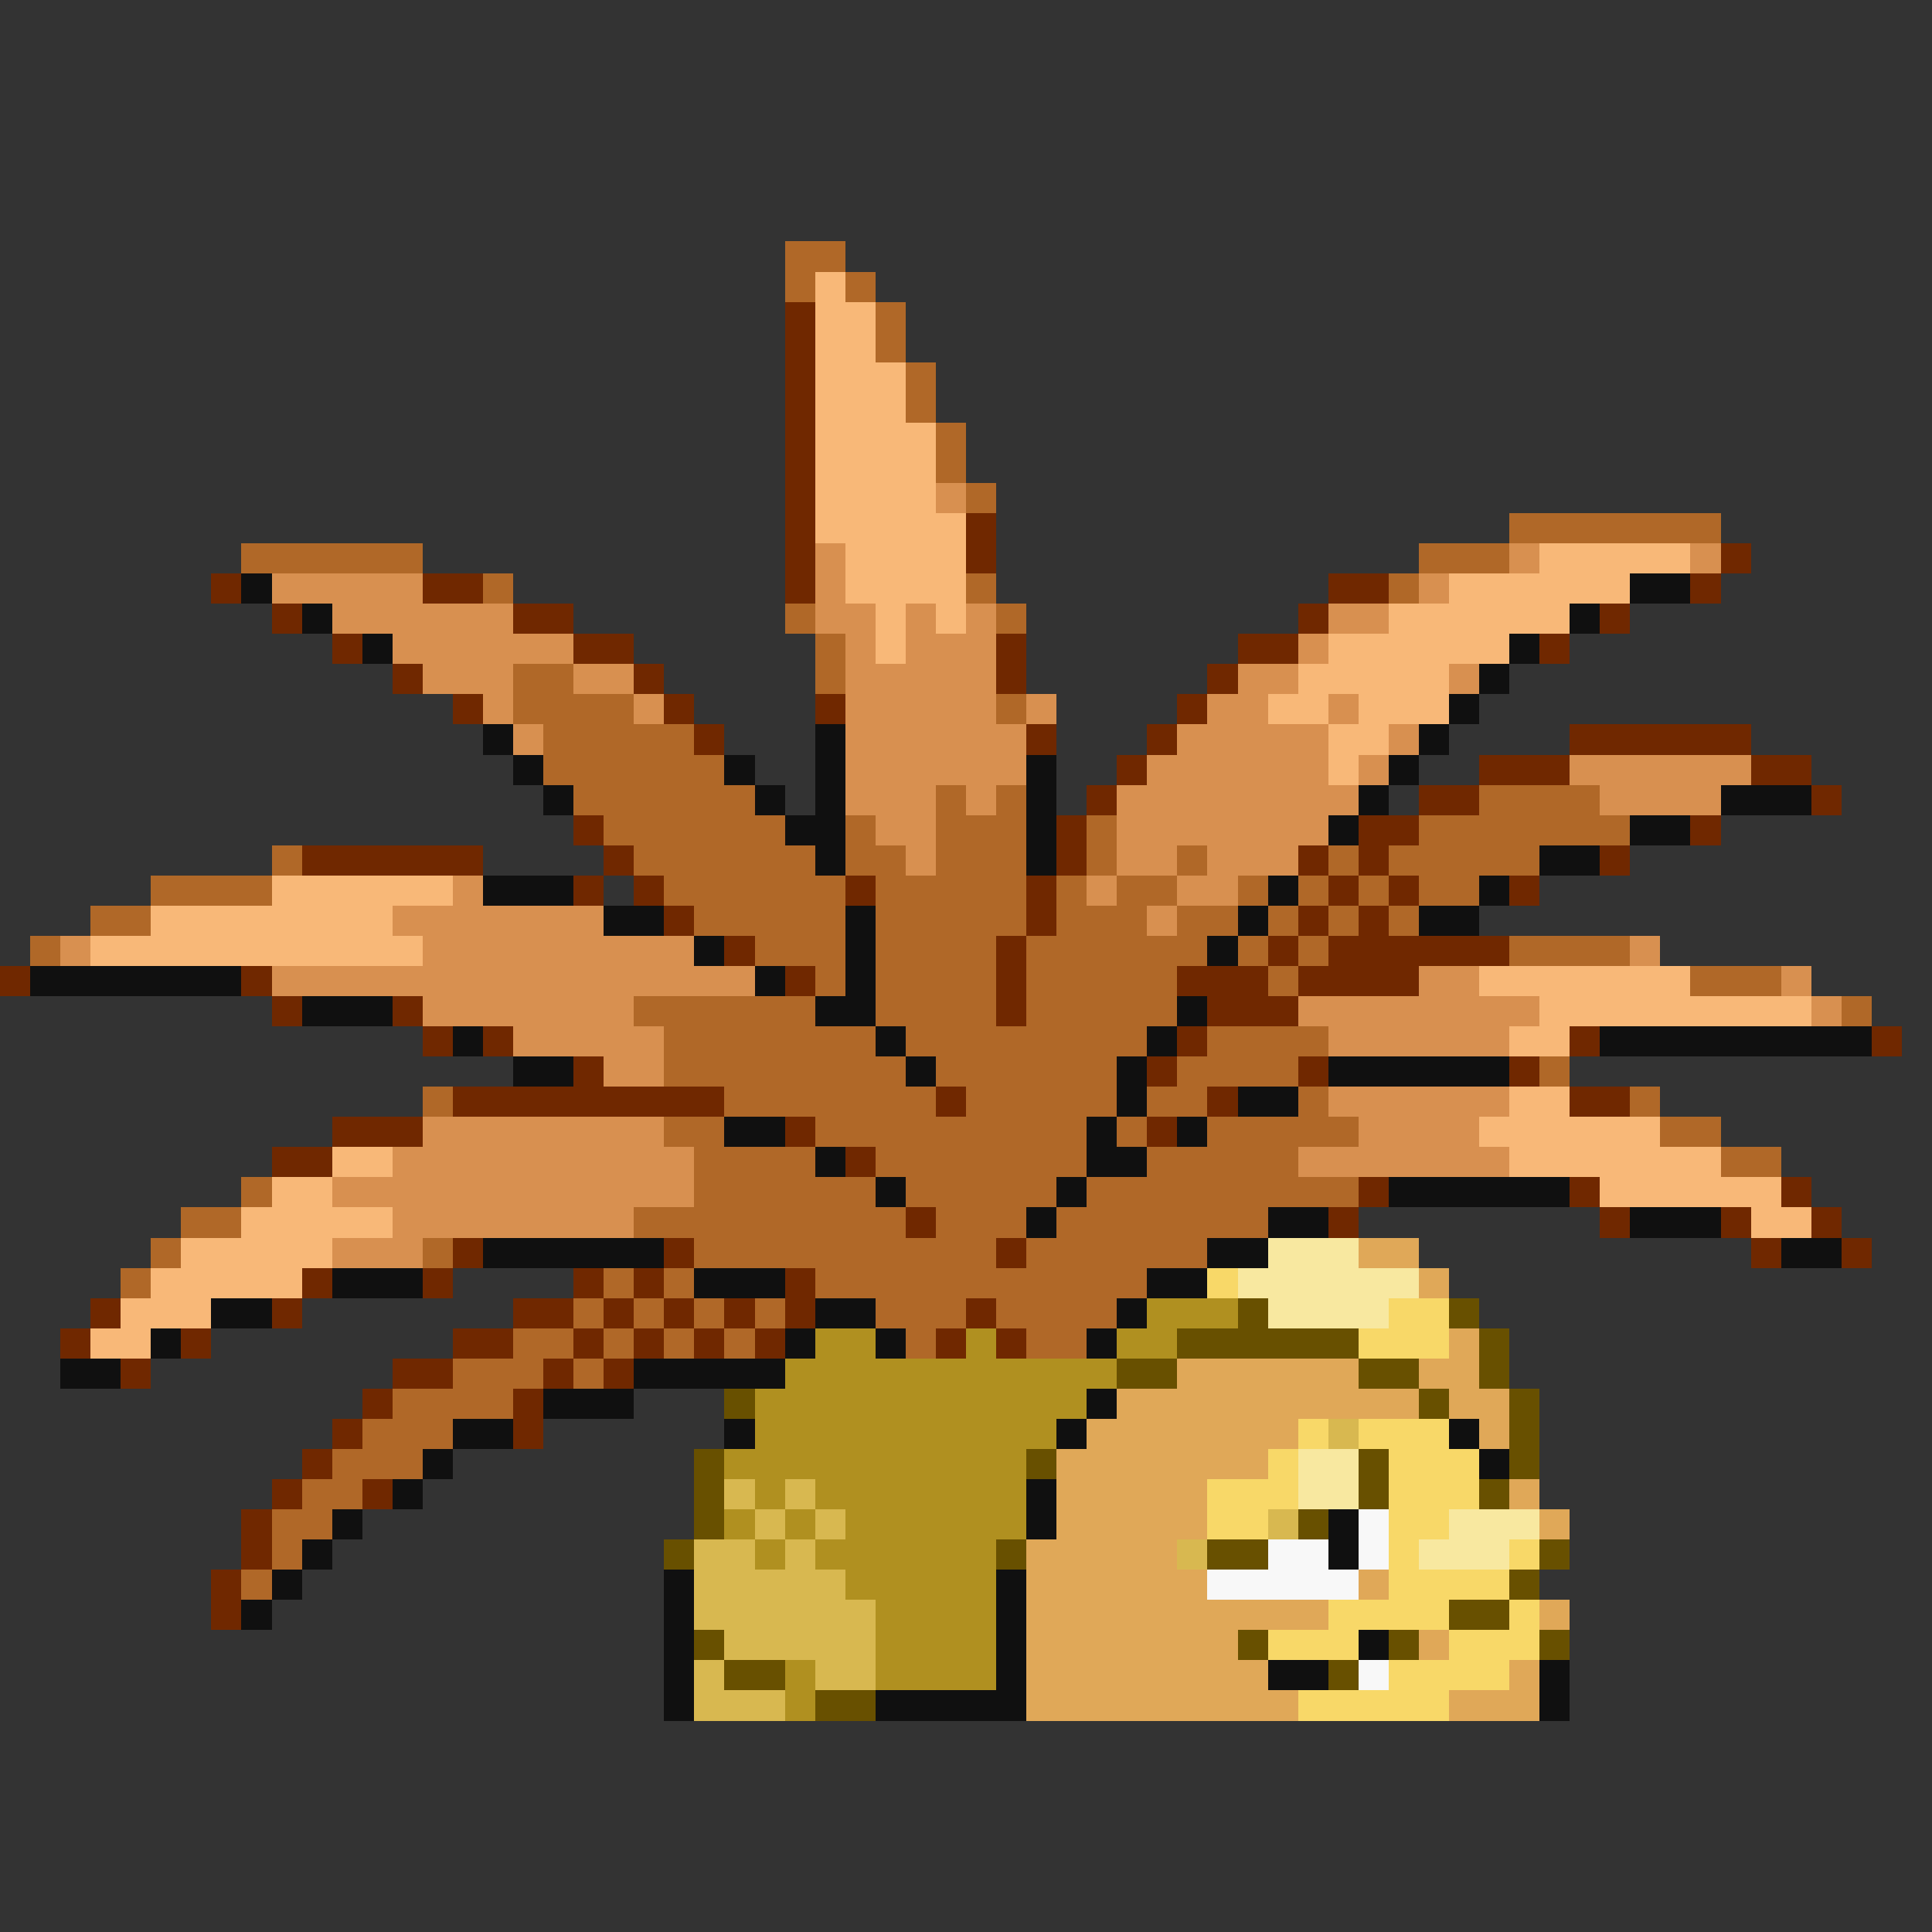<svg xmlns="http://www.w3.org/2000/svg" viewBox="0 -0.5 64 64" shape-rendering="crispEdges">
<rect x="0" y="-0.5" width="64" height="64" fill="#333333" stroke="none"/>
<path stroke="#b06828" d="M26 8h2M26 9h1M28 9h1M29 10h1M29 11h1M30 12h1M30 13h1M31 14h1M31 15h1M32 16h1M50 17h7M8 18h6M47 18h3M16 19h1M32 19h1M46 19h1M26 20h1M33 20h1M27 21h1M17 22h2M27 22h1M17 23h4M33 23h1M18 24h5M18 25h6M19 26h6M31 26h1M33 26h1M49 26h4M20 27h6M28 27h1M31 27h3M36 27h1M47 27h7M9 28h1M21 28h6M28 28h2M31 28h3M36 28h1M39 28h1M44 28h1M46 28h5M5 29h4M22 29h6M29 29h5M35 29h1M37 29h2M41 29h1M43 29h1M45 29h1M47 29h2M3 30h2M23 30h5M29 30h5M35 30h3M39 30h2M42 30h1M44 30h1M46 30h1M1 31h1M25 31h3M29 31h4M34 31h6M41 31h1M43 31h1M50 31h4M27 32h1M29 32h4M34 32h5M42 32h1M56 32h3M21 33h6M29 33h4M34 33h5M61 33h1M22 34h7M30 34h8M40 34h4M22 35h8M31 35h6M39 35h4M51 35h1M14 36h1M24 36h7M32 36h5M38 36h2M43 36h1M54 36h1M22 37h2M27 37h9M37 37h1M40 37h5M55 37h2M23 38h4M29 38h7M38 38h5M57 38h2M8 39h1M23 39h6M30 39h5M36 39h9M6 40h2M21 40h9M31 40h3M35 40h7M5 41h1M14 41h1M23 41h10M34 41h6M4 42h1M20 42h1M22 42h1M27 42h11M19 43h1M21 43h1M23 43h1M25 43h1M29 43h3M33 43h4M17 44h2M20 44h1M22 44h1M24 44h1M30 44h1M34 44h2M15 45h3M19 45h1M13 46h4M12 47h3M11 48h3M10 49h2M9 50h2M9 51h1M8 52h1" />
<path stroke="#f8b878" d="M27 9h1M27 10h2M27 11h2M27 12h3M27 13h3M27 14h4M27 15h4M27 16h4M27 17h5M28 18h4M51 18h5M28 19h4M48 19h6M29 20h1M31 20h1M46 20h6M29 21h1M44 21h6M43 22h5M42 23h2M45 23h3M44 24h2M44 25h1M9 29h6M5 30h8M3 31h11M49 32h7M51 33h9M50 34h2M50 36h2M49 37h6M11 38h2M50 38h7M9 39h2M53 39h6M8 40h5M58 40h2M6 41h5M5 42h5M4 43h3M3 44h2" />
<path stroke="#702800" d="M26 10h1M26 11h1M26 12h1M26 13h1M26 14h1M26 15h1M26 16h1M26 17h1M32 17h1M26 18h1M32 18h1M57 18h1M7 19h1M14 19h2M26 19h1M44 19h2M56 19h1M9 20h1M17 20h2M43 20h1M53 20h1M11 21h1M19 21h2M33 21h1M41 21h2M51 21h1M13 22h1M21 22h1M33 22h1M40 22h1M15 23h1M22 23h1M27 23h1M39 23h1M23 24h1M34 24h1M38 24h1M52 24h6M37 25h1M49 25h3M58 25h2M36 26h1M47 26h2M60 26h1M19 27h1M35 27h1M45 27h2M56 27h1M10 28h6M20 28h1M35 28h1M43 28h1M45 28h1M53 28h1M19 29h1M21 29h1M28 29h1M34 29h1M44 29h1M46 29h1M50 29h1M22 30h1M34 30h1M43 30h1M45 30h1M24 31h1M33 31h1M42 31h1M44 31h6M0 32h1M8 32h1M26 32h1M33 32h1M39 32h3M43 32h4M9 33h1M13 33h1M33 33h1M40 33h3M14 34h1M16 34h1M39 34h1M52 34h1M62 34h1M19 35h1M38 35h1M43 35h1M50 35h1M15 36h9M31 36h1M40 36h1M52 36h2M11 37h3M26 37h1M38 37h1M9 38h2M28 38h1M45 39h1M52 39h1M59 39h1M30 40h1M44 40h1M53 40h1M57 40h1M60 40h1M15 41h1M22 41h1M33 41h1M58 41h1M61 41h1M10 42h1M14 42h1M19 42h1M21 42h1M26 42h1M3 43h1M9 43h1M17 43h2M20 43h1M22 43h1M24 43h1M26 43h1M32 43h1M2 44h1M6 44h1M15 44h2M19 44h1M21 44h1M23 44h1M25 44h1M31 44h1M33 44h1M4 45h1M13 45h2M18 45h1M20 45h1M12 46h1M17 46h1M11 47h1M17 47h1M10 48h1M9 49h1M12 49h1M8 50h1M8 51h1M7 52h1M7 53h1" />
<path stroke="#d89050" d="M31 16h1M27 18h1M50 18h1M56 18h1M9 19h5M27 19h1M47 19h1M11 20h6M27 20h2M30 20h1M32 20h1M44 20h2M13 21h6M28 21h1M30 21h3M43 21h1M14 22h3M19 22h2M28 22h5M41 22h2M48 22h1M16 23h1M21 23h1M28 23h5M34 23h1M40 23h2M44 23h1M17 24h1M28 24h6M39 24h5M46 24h1M28 25h6M38 25h6M45 25h1M52 25h6M28 26h3M32 26h1M37 26h8M53 26h4M29 27h2M37 27h7M30 28h1M37 28h2M40 28h3M15 29h1M36 29h1M39 29h2M13 30h7M38 30h1M2 31h1M14 31h9M54 31h1M9 32h16M47 32h2M59 32h1M14 33h7M43 33h8M60 33h1M17 34h5M44 34h6M20 35h2M44 36h6M14 37h8M45 37h4M13 38h10M43 38h7M11 39h12M13 40h8M11 41h3" />
<path stroke="#101010" d="M8 19h1M54 19h2M10 20h1M52 20h1M12 21h1M50 21h1M49 22h1M48 23h1M16 24h1M27 24h1M47 24h1M17 25h1M24 25h1M27 25h1M34 25h1M46 25h1M18 26h1M25 26h1M27 26h1M34 26h1M45 26h1M57 26h3M26 27h2M34 27h1M44 27h1M54 27h2M27 28h1M34 28h1M51 28h2M16 29h3M42 29h1M49 29h1M20 30h2M28 30h1M41 30h1M47 30h2M23 31h1M28 31h1M40 31h1M1 32h7M25 32h1M28 32h1M10 33h3M27 33h2M39 33h1M15 34h1M29 34h1M38 34h1M53 34h9M17 35h2M30 35h1M37 35h1M44 35h6M37 36h1M41 36h2M24 37h2M36 37h1M39 37h1M27 38h1M36 38h2M29 39h1M35 39h1M46 39h6M34 40h1M42 40h2M54 40h3M16 41h6M40 41h2M59 41h2M11 42h3M23 42h3M38 42h2M7 43h2M27 43h2M37 43h1M5 44h1M26 44h1M29 44h1M36 44h1M2 45h2M21 45h5M18 46h3M36 46h1M15 47h2M24 47h1M35 47h1M48 47h1M14 48h1M49 48h1M13 49h1M34 49h1M11 50h1M34 50h1M44 50h1M10 51h1M44 51h1M9 52h1M22 52h1M33 52h1M8 53h1M22 53h1M33 53h1M22 54h1M33 54h1M45 54h1M22 55h1M33 55h1M42 55h2M51 55h1M22 56h1M29 56h5M51 56h1" />
<path stroke="#f8e8a0" d="M42 41h3M41 42h6M42 43h4M43 48h2M43 49h2M48 50h3M47 51h3" />
<path stroke="#e0a858" d="M45 41h2M47 42h1M48 44h1M39 45h6M47 45h2M37 46h10M48 46h2M36 47h7M49 47h1M35 48h7M35 49h5M50 49h1M35 50h5M51 50h1M34 51h5M34 52h6M45 52h1M34 53h10M51 53h1M34 54h7M47 54h1M34 55h8M50 55h1M34 56h9M48 56h3" />
<path stroke="#f8d868" d="M40 42h1M46 43h2M45 44h3M43 47h1M45 47h3M42 48h1M46 48h3M40 49h3M46 49h3M40 50h2M46 50h2M46 51h1M50 51h1M46 52h4M44 53h4M50 53h1M42 54h3M48 54h3M46 55h4M43 56h5" />
<path stroke="#b09020" d="M38 43h3M27 44h2M32 44h1M37 44h2M26 45h11M25 46h11M25 47h10M24 48h10M25 49h1M27 49h7M24 50h1M26 50h1M28 50h6M25 51h1M27 51h6M28 52h5M29 53h4M29 54h4M26 55h1M29 55h4M26 56h1" />
<path stroke="#685000" d="M41 43h1M48 43h1M39 44h6M49 44h1M37 45h2M45 45h2M49 45h1M24 46h1M47 46h1M50 46h1M50 47h1M23 48h1M34 48h1M45 48h1M50 48h1M23 49h1M45 49h1M49 49h1M23 50h1M43 50h1M22 51h1M33 51h1M40 51h2M51 51h1M50 52h1M48 53h2M23 54h1M41 54h1M46 54h1M51 54h1M24 55h2M44 55h1M27 56h2" />
<path stroke="#d8b850" d="M44 47h1M24 49h1M26 49h1M25 50h1M27 50h1M42 50h1M23 51h2M26 51h1M39 51h1M23 52h5M23 53h6M24 54h5M23 55h1M27 55h2M23 56h3" />
<path stroke="#f8f8f8" d="M45 50h1M42 51h2M45 51h1M40 52h5M45 55h1" />
</svg>